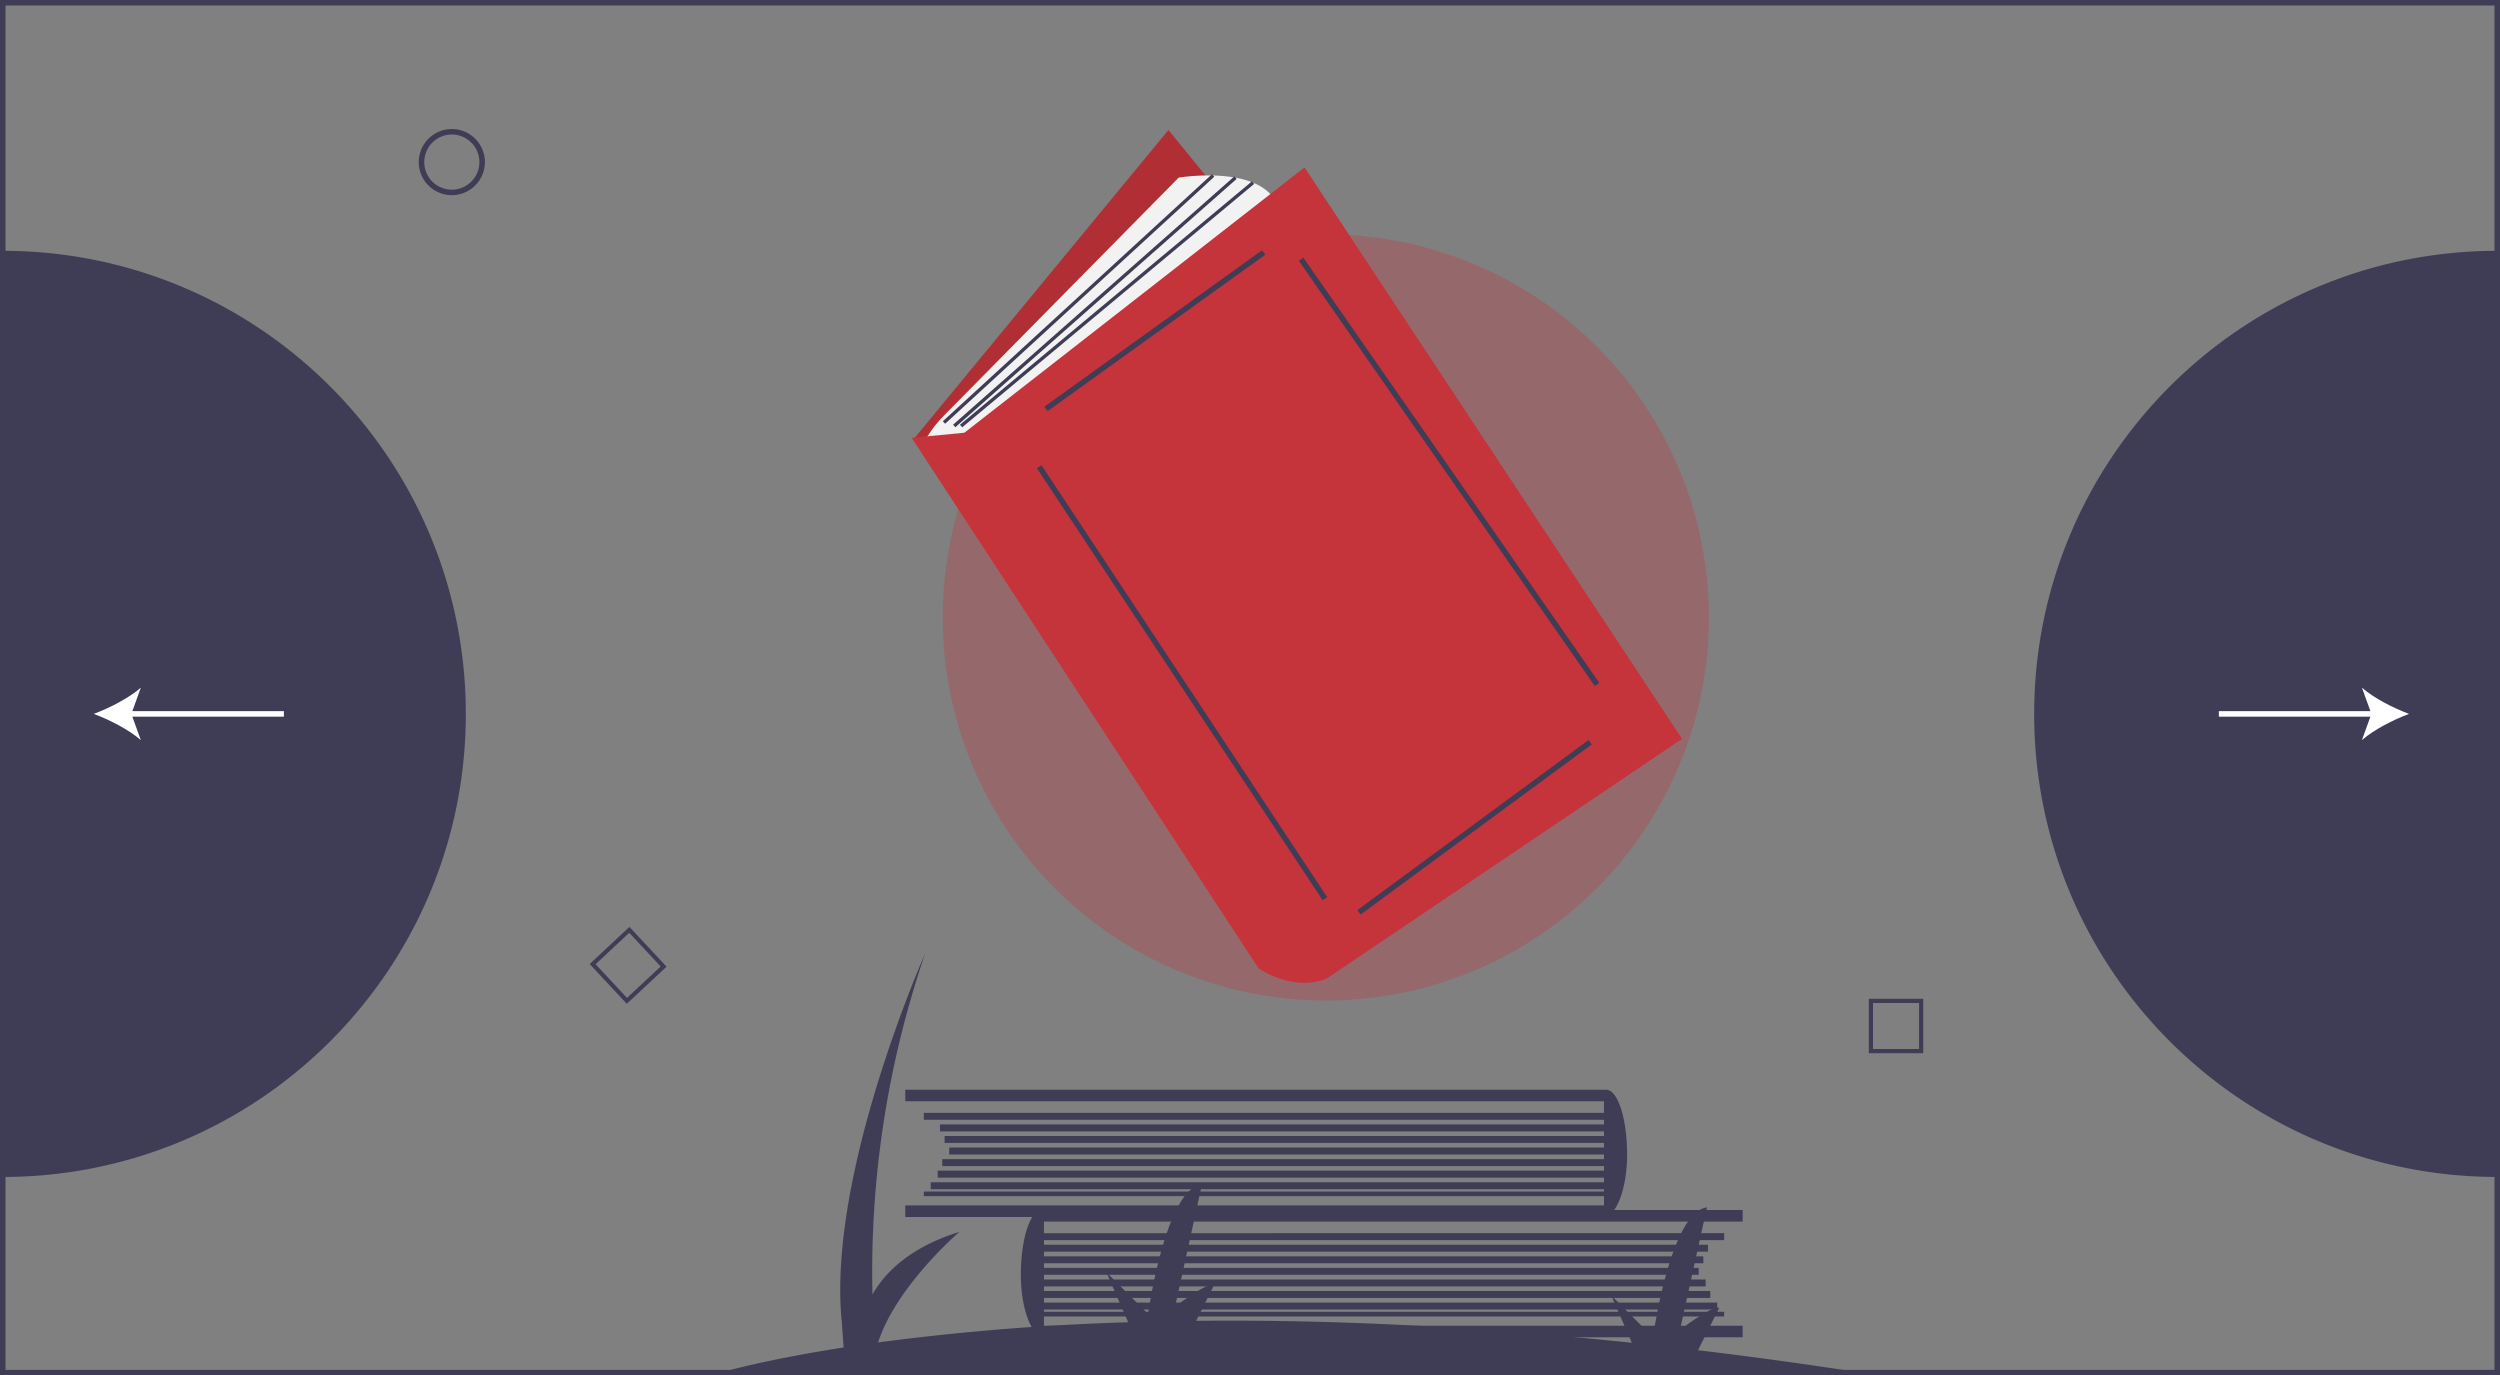 <svg data-name="Layer 1" xmlns="http://www.w3.org/2000/svg" width="1036" height="569.971" viewBox="0 0 1036 569.971"><rect x="0" y="0" width="1036" height="569.971" fill="#808080" stroke="none"/><circle cx="549.411" cy="255.859" r="158.77" fill="#c5333b" opacity=".3"/><path d="M193.036 295.837c0 105.976-85.918 191.894-191.894 191.894V103.943c105.976 0 191.894 85.918 191.894 191.894zm649.928 0c0 105.976 85.918 191.894 191.894 191.894V103.943c-105.976 0-191.894 85.918-191.894 191.894zM187.237 80.882a13.707 13.707 0 1 1 13.706-13.706 13.722 13.722 0 0 1-13.706 13.706zm0-25.129a11.422 11.422 0 1 0 11.422 11.423 11.435 11.435 0 0 0-11.422-11.423zm609.752 380.693H774.44v-22.549h22.549zm-20.814-1.735h19.08v-19.08h-19.08zm-516.44-18.734l-15.38-16.49 16.49-15.38 15.38 16.49zm-12.928-16.404l13.014 13.953 13.952-13.014-13.014-13.953z" fill="#3f3d56"/><path d="M0 0v569.971h1036V0zm1033.716 567.687H2.284V2.284h1031.432z" fill="#3f3d56"/><path d="M774.898 569.4q-37.048-5.8-71.243-9.866l8.778-17.557c-3.047-1.016-16.25 9.14-16.25 9.14l11.172-50.783c-15.235 2.031-22.345 53.831-22.345 53.831l-17.267-17.267 8.5 19.55c-69.759-7.33-129.953-9.618-180.554-9.093l7.514-15.027c-3.047-1.016-16.251 9.141-16.251 9.141l11.172-50.784c-15.235 2.031-22.345 53.831-22.345 53.831l-17.266-17.267 9.002 20.706a1013.499 1013.499 0 0 0-103.623 8.345c7.498-23.357 33.68-45.81 33.68-45.81-20.132 6.264-30.605 16.467-36.026 25.926a407.859 407.859 0 0 1 21.806-141.205s-40.627 91.411-34.533 152.352l.773 10.825c-35.345 5.514-53.08 11.012-53.08 11.012z" fill="#3f3d56"/><path d="M432.62 554.168c-.315.108.324 0 0 0z" fill="#3f3d56"/><path d="M722.164 506.23v-4.794H431.661c-4.766 0-8.629 12.02-8.629 26.845s4.822 25.887 9.588 25.887h289.544v-4.794H432.62v-3.835h281.874v-1.917H432.62v-.96h278.998v-2.875H432.62v-1.918h276.12v-2.876H432.62v-1.918h274.204V530.2H432.62v-1.918h271.328v-2.876H432.62v-1.917h273.245v-2.877H432.62v-1.917h275.163v-2.876H432.62V513.9h281.874v-2.876H432.62v-4.794z" fill="#3f3d56"/><path d="M664.69 504.313c.314.108-.325 0 0 0z" fill="#3f3d56"/><path d="M375.145 456.375v-4.794h290.503c4.765 0 8.629 12.019 8.629 26.845s-4.822 25.887-9.588 25.887H375.145v-4.794h289.544v-3.835H382.815v-1.918h281.874v-.958H385.691v-2.877H664.69v-1.917H388.568v-2.877h276.121v-1.917H390.485v-2.876h274.204v-1.918H393.361v-2.876H664.69v-1.918H391.444v-2.876h273.245v-1.917H389.526v-2.877H664.69v-1.917H382.815v-2.876h281.874v-4.794z" fill="#3f3d56"/><path fill="#c5333b" d="M484.209 53.873L378.496 182.137l156.455 184.645 104.303-122.626L484.209 53.873z"/><path opacity=".1" d="M484.209 53.873L378.496 182.137l156.455 184.645 104.303-122.626L484.209 53.873z"/><path d="M382.725 183.547a53.131 53.131 0 0 1 8.619-11.508l97.094-98.433s33.828-5.638 40.875 11.276L405.277 186.366z" fill="#f2f2f2"/><path d="M377.792 181.433L521.56 401.315s14.095 9.867 28.19 4.229l147.293-99.37L540.59 69.377 399.64 179.318z" fill="#c5333b"/><path fill="#3f3d56" d="M432.796 168.52l90.216-64.828 1.333 1.855-90.216 64.827zm-3.101 25.523l1.905-1.26L550 371.79l-1.905 1.26zm132.78 183.11l95.825-70.504 1.354 1.84-95.825 70.504zm-24.231-269.067l1.874-1.304 122.627 176.187-1.875 1.305zm-147.538 66.485L502.24 72.209l.952 1.038L391.66 175.609zm4.257 1.421L511.531 73.085l.933 1.057L395.897 177.05zm2.852.01L518.822 75.136l.903 1.083-121.007 100.866z"/><path d="M998.306 295.837c-6.487-2.405-14.536-6.512-19.526-10.862l3.517 9.72h-62.804v2.284h62.804l-3.517 9.722c4.99-4.35 13.04-8.457 19.526-10.864zm-880.656-1.142H54.844l3.517-9.723c-4.99 4.35-13.039 8.458-19.526 10.865 6.487 2.405 14.536 6.512 19.526 10.862l-3.517-9.72h62.804z" fill="#fff"/></svg>